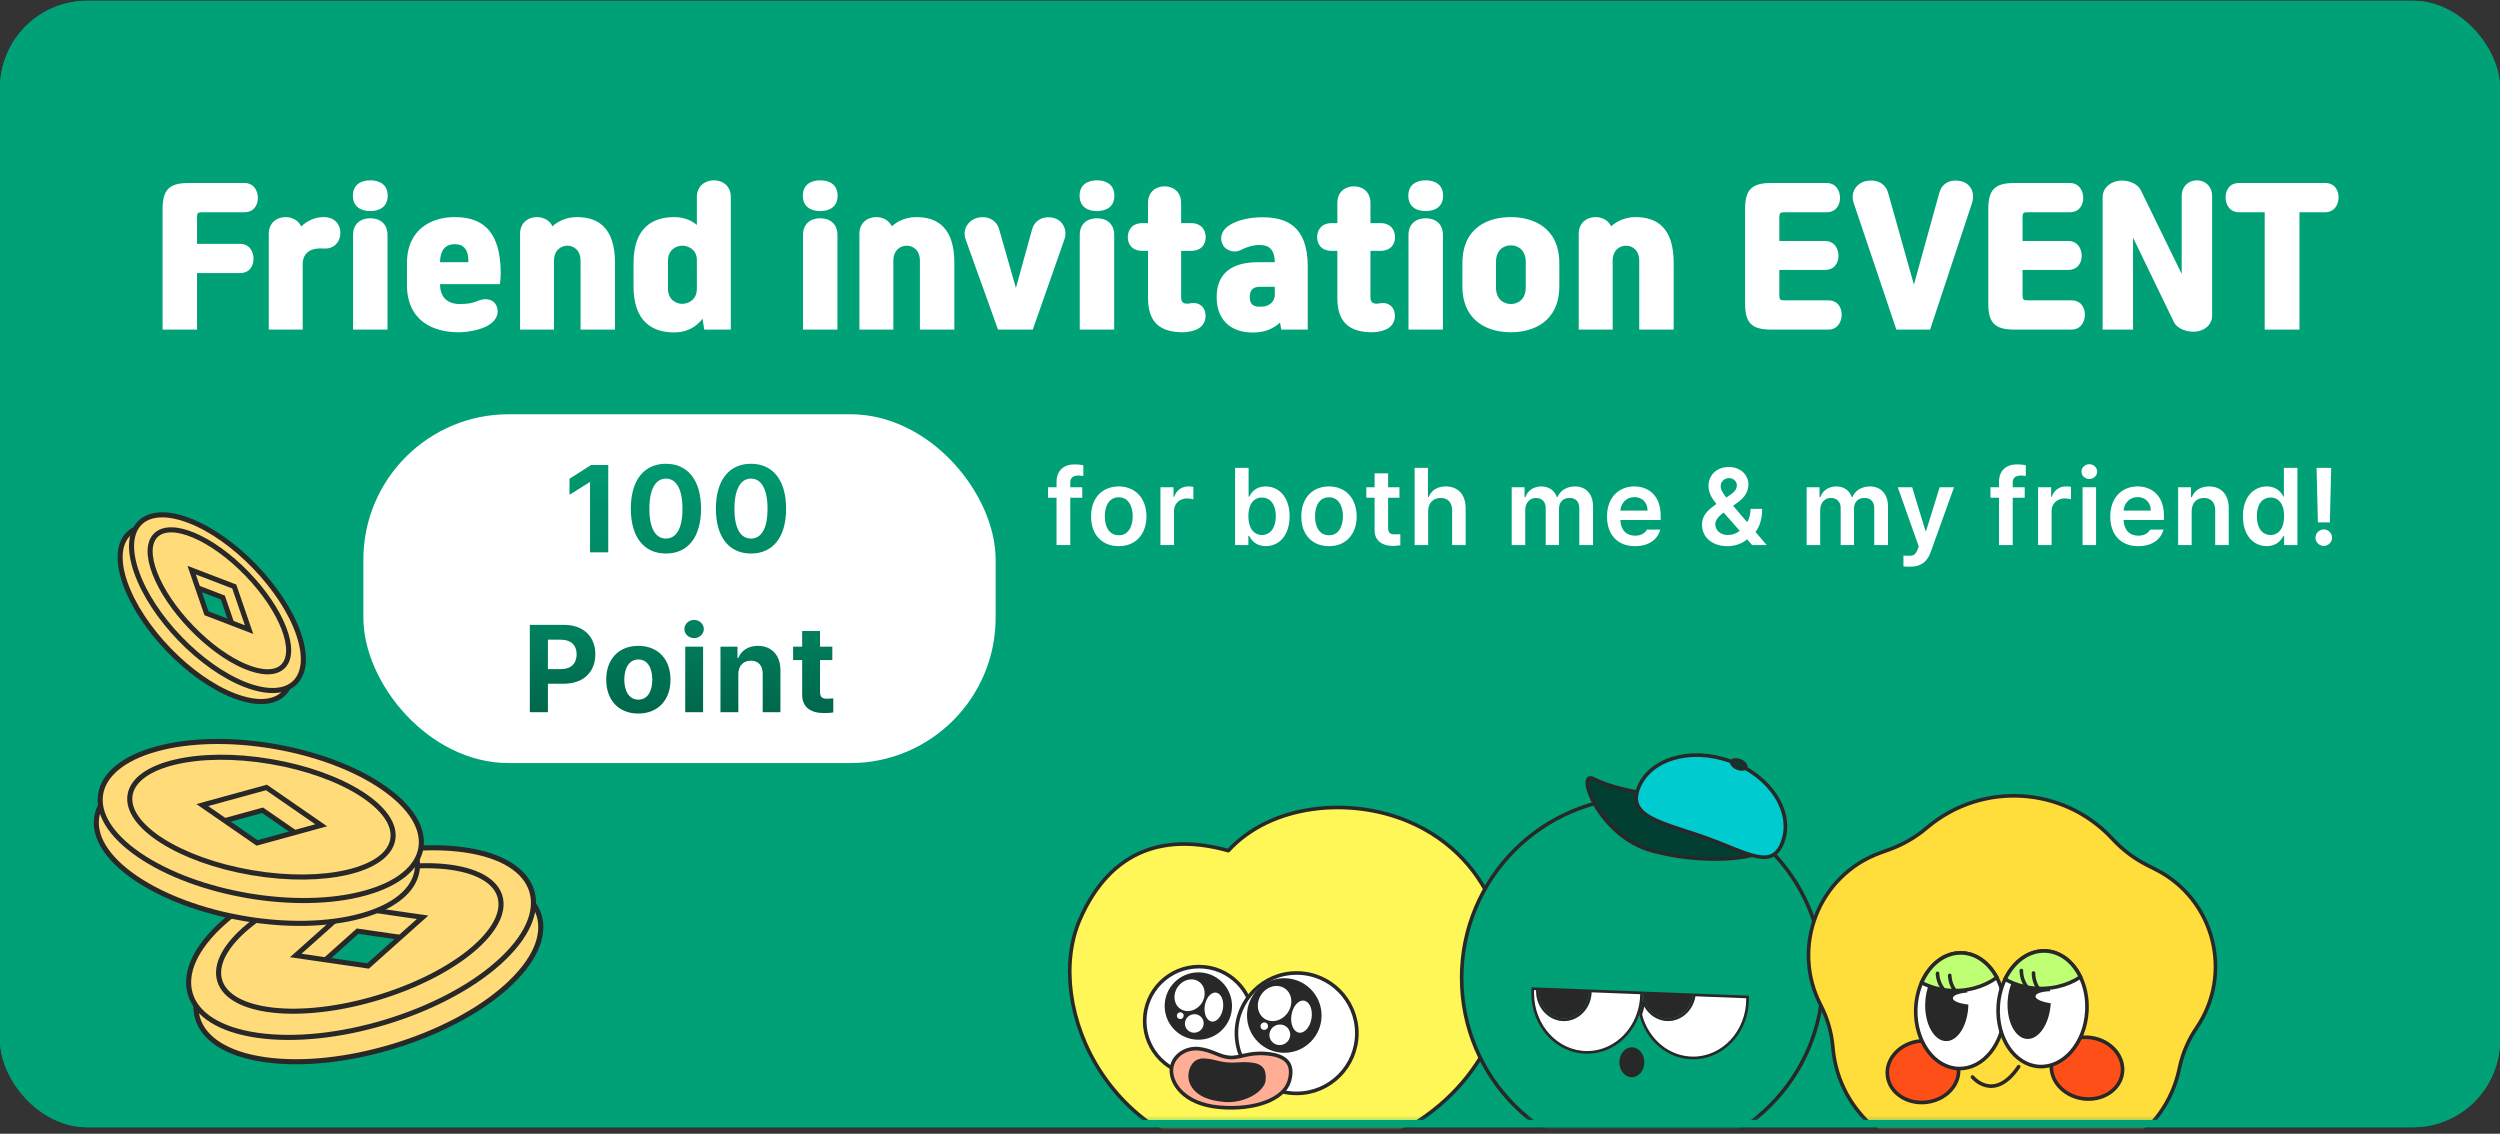 <svg width="344" height="156" viewBox="0 0 344 156" fill="none" xmlns="http://www.w3.org/2000/svg">
<rect x="0" y="0" width="344" height="156" fill="#333333" stroke="none"/>
<rect y="0.11" width="344" height="155" rx="12" fill="#00A176"/>
<path d="M27.11 45.352H22.372V28.815C22.372 26.17 23.201 25.181 25.96 25.181H33.62C34.953 25.181 35.483 26.285 35.483 27.228C35.483 28.171 34.977 29.206 33.62 29.206H27.777C27.248 29.206 27.11 29.321 27.11 29.873V33.553H33.022C34.355 33.553 34.885 34.657 34.885 35.6C34.885 36.543 34.379 37.578 33.022 37.578H27.11V45.352ZM41.652 45.352H36.983V32.173C36.983 30.655 38.087 29.873 39.306 29.873C40.203 29.873 41.054 30.31 41.445 31.161C42.296 30.356 43.377 29.873 44.504 29.873C44.849 29.873 45.24 29.919 45.585 30.057C46.459 30.425 46.965 31.345 46.804 32.426C46.643 33.507 45.815 34.197 44.803 34.197C44.481 34.197 44.067 34.174 43.745 34.197C42.48 34.289 41.721 35.002 41.652 36.152V45.352ZM48.56 26.929C48.56 25.411 49.664 24.813 50.952 24.813C52.24 24.813 53.344 25.411 53.344 26.929C53.344 28.447 52.24 29.045 50.952 29.045C49.664 29.045 48.56 28.447 48.56 26.929ZM48.583 45.352V32.334C48.583 30.747 49.664 30.034 50.952 30.034C52.24 30.034 53.321 30.747 53.321 32.334V45.352H48.583ZM63.082 45.72C59.609 45.72 55.998 44.156 55.998 39.188V36.244C55.998 31.345 59.609 29.873 62.553 29.873C65.75 29.873 68.901 31.115 68.901 37.67C68.901 38.061 68.855 38.705 68.786 39.096H60.552V39.119C60.552 41.304 62.07 41.833 63.174 41.833C64.301 41.833 64.784 41.741 65.405 41.534C65.75 41.419 66.095 41.235 66.486 41.189C67.268 41.097 68.004 41.373 68.303 42.063C68.786 43.19 68.234 44.156 67.13 44.8C66.394 45.237 64.761 45.72 63.082 45.72ZM62.576 33.599C61.564 33.599 60.575 34.105 60.552 36.083H64.439C64.508 34.105 63.588 33.599 62.576 33.599ZM76.229 45.352H71.56V32.173C71.56 30.655 72.664 29.873 73.883 29.873C74.78 29.873 75.631 30.31 76.022 31.138C76.919 30.31 78.161 29.873 79.38 29.873C82.301 29.873 84.624 31.322 84.624 36.175V45.352H79.886V35.899C79.886 34.335 78.851 33.806 78.069 33.806C77.287 33.806 76.229 34.335 76.229 35.899V45.352ZM100.559 27.113V45.352H96.902L96.672 43.857C95.775 45.03 94.464 45.743 92.785 45.743C89.749 45.743 87.173 44.248 87.173 39.395V36.221C87.173 31.368 89.749 29.873 92.785 29.873C94.05 29.873 95.085 30.287 95.89 30.954V27.113C95.89 25.595 97.017 24.813 98.236 24.813C99.455 24.813 100.559 25.595 100.559 27.113ZM91.911 35.899V39.717C91.911 41.281 93.084 41.81 93.889 41.81C94.694 41.81 95.89 41.281 95.89 39.717V35.784C95.89 34.312 94.671 33.806 93.889 33.806C93.084 33.806 91.911 34.335 91.911 35.899ZM110.471 26.929C110.471 25.411 111.575 24.813 112.863 24.813C114.151 24.813 115.255 25.411 115.255 26.929C115.255 28.447 114.151 29.045 112.863 29.045C111.575 29.045 110.471 28.447 110.471 26.929ZM110.494 45.352V32.334C110.494 30.747 111.575 30.034 112.863 30.034C114.151 30.034 115.232 30.747 115.232 32.334V45.352H110.494ZM122.923 45.352H118.254V32.173C118.254 30.655 119.358 29.873 120.577 29.873C121.474 29.873 122.325 30.31 122.716 31.138C123.613 30.31 124.855 29.873 126.074 29.873C128.995 29.873 131.318 31.322 131.318 36.175V45.352H126.58V35.899C126.58 34.335 125.545 33.806 124.763 33.806C123.981 33.806 122.923 34.335 122.923 35.899V45.352ZM144.987 29.988C146.183 30.31 146.942 31.575 146.459 32.955L142.112 45.352H137.328L132.866 32.932C132.383 31.575 133.234 30.333 134.43 29.988C135.649 29.643 137.075 30.103 137.489 31.575L139.789 39.625L142.02 31.552C142.411 30.149 143.768 29.666 144.987 29.988ZM148.552 26.929C148.552 25.411 149.656 24.813 150.944 24.813C152.232 24.813 153.336 25.411 153.336 26.929C153.336 28.447 152.232 29.045 150.944 29.045C149.656 29.045 148.552 28.447 148.552 26.929ZM148.575 45.352V32.334C148.575 30.747 149.656 30.034 150.944 30.034C152.232 30.034 153.313 30.747 153.313 32.334V45.352H148.575ZM157.968 41.005V34.519H157.209C155.76 34.519 155.185 33.599 155.185 32.633C155.185 31.69 155.737 30.701 157.209 30.701H157.968V27.918C157.968 26.354 159.095 25.641 160.245 25.641C161.395 25.641 162.522 26.354 162.522 27.918V30.701H163.879C165.351 30.701 165.903 31.69 165.903 32.633C165.903 33.599 165.328 34.519 163.879 34.519H162.522V40.913C162.522 41.603 162.867 41.764 163.258 41.787C163.603 41.81 163.81 41.695 164.27 41.695C165.029 41.695 165.673 42.201 165.834 42.96C166.041 43.903 165.65 44.731 165.006 45.145C164.477 45.49 163.58 45.72 162.798 45.72C159.739 45.72 157.968 44.478 157.968 41.005ZM179.946 45.352H176.312L176.128 44.386C175.254 45.214 174.012 45.743 172.632 45.743H172.126C170.217 45.743 167.411 44.708 167.411 40.89C167.411 37.187 170.056 36.083 173.046 36.083H175.415C175.369 34.082 174.403 33.714 173.299 33.714C172.77 33.714 172.31 33.806 171.758 33.967C171.39 34.082 171.091 34.243 170.677 34.427C169.849 34.841 168.63 34.519 168.216 33.599C167.779 32.679 168.147 31.736 168.952 31.138C170.171 30.241 172.103 29.896 173.667 29.896C177.002 29.896 179.946 31.069 179.946 36.681V45.352ZM175.415 40.522V39.464H173.322C172.448 39.464 171.965 39.901 171.965 40.867C171.965 41.833 172.448 42.201 173.253 42.201H173.575C174.426 42.201 175.415 41.695 175.415 40.522ZM184.021 41.005V34.519H183.262C181.813 34.519 181.238 33.599 181.238 32.633C181.238 31.69 181.79 30.701 183.262 30.701H184.021V27.918C184.021 26.354 185.148 25.641 186.298 25.641C187.448 25.641 188.575 26.354 188.575 27.918V30.701H189.932C191.404 30.701 191.956 31.69 191.956 32.633C191.956 33.599 191.381 34.519 189.932 34.519H188.575V40.913C188.575 41.603 188.92 41.764 189.311 41.787C189.656 41.81 189.863 41.695 190.323 41.695C191.082 41.695 191.726 42.201 191.887 42.96C192.094 43.903 191.703 44.731 191.059 45.145C190.53 45.49 189.633 45.72 188.851 45.72C185.792 45.72 184.021 44.478 184.021 41.005ZM193.786 26.929C193.786 25.411 194.89 24.813 196.178 24.813C197.466 24.813 198.57 25.411 198.57 26.929C198.57 28.447 197.466 29.045 196.178 29.045C194.89 29.045 193.786 28.447 193.786 26.929ZM193.809 45.352V32.334C193.809 30.747 194.89 30.034 196.178 30.034C197.466 30.034 198.547 30.747 198.547 32.334V45.352H193.809ZM201.224 39.349V36.244C201.224 31.299 204.766 29.873 207.894 29.873C210.953 29.873 214.564 31.299 214.564 36.244V39.349C214.564 44.294 210.953 45.72 207.894 45.72C204.835 45.72 201.224 44.294 201.224 39.349ZM209.941 39.556V36.037C209.941 34.404 208.883 33.76 207.894 33.76C206.905 33.76 205.847 34.404 205.847 36.037V39.556C205.847 41.189 206.905 41.833 207.894 41.833C208.883 41.833 209.941 41.189 209.941 39.556ZM221.904 45.352H217.235V32.173C217.235 30.655 218.339 29.873 219.558 29.873C220.455 29.873 221.306 30.31 221.697 31.138C222.594 30.31 223.836 29.873 225.055 29.873C227.976 29.873 230.299 31.322 230.299 36.175V45.352H225.561V35.899C225.561 34.335 224.526 33.806 223.744 33.806C222.962 33.806 221.904 34.335 221.904 35.899V45.352ZM244.837 29.873V33.162H251.116C252.45 33.162 252.979 34.266 252.979 35.186C252.979 36.106 252.473 37.141 251.116 37.141H244.837V40.66C244.837 41.212 244.975 41.327 245.504 41.327H251.553C252.91 41.327 253.416 42.362 253.416 43.305C253.416 44.248 252.887 45.352 251.553 45.352H243.71C240.95 45.352 240.122 44.363 240.122 41.718V28.815C240.122 26.17 240.95 25.181 243.71 25.181H251.323C252.657 25.181 253.186 26.285 253.186 27.228C253.186 28.171 252.68 29.206 251.323 29.206H245.504C244.975 29.206 244.837 29.321 244.837 29.873ZM269.839 24.928C271.104 25.227 271.84 26.469 271.334 27.987L265.584 45.352H260.938L255.073 27.941C254.567 26.469 255.441 25.227 256.706 24.928C257.994 24.629 259.397 25.066 259.811 26.561L263.353 39.165L266.849 26.538C267.263 25.066 268.551 24.629 269.839 24.928ZM278.302 29.873V33.162H284.581C285.915 33.162 286.444 34.266 286.444 35.186C286.444 36.106 285.938 37.141 284.581 37.141H278.302V40.66C278.302 41.212 278.44 41.327 278.969 41.327H285.018C286.375 41.327 286.881 42.362 286.881 43.305C286.881 44.248 286.352 45.352 285.018 45.352H277.175C274.415 45.352 273.587 44.363 273.587 41.718V28.815C273.587 26.17 274.415 25.181 277.175 25.181H284.788C286.122 25.181 286.651 26.285 286.651 27.228C286.651 28.171 286.145 29.206 284.788 29.206H278.969C278.44 29.206 278.302 29.321 278.302 29.873ZM302.293 24.813C303.397 24.813 304.386 25.595 304.386 26.998V43.42C304.386 44.823 303.167 45.536 302.132 45.628C301.028 45.72 299.602 45.306 299.119 44.294L293.507 32.702V45.352H289.321V27.159C289.321 25.733 290.563 24.974 291.621 24.859C292.725 24.744 294.082 25.181 294.588 26.193L300.2 37.693V26.998C300.2 25.595 301.189 24.813 302.293 24.813ZM316.406 45.352H311.622V29.206H308.103C306.769 29.206 306.24 28.102 306.24 27.159C306.24 26.216 306.746 25.181 308.103 25.181H319.925C321.282 25.181 321.788 26.216 321.788 27.159C321.788 28.102 321.259 29.206 319.925 29.206H316.406V45.352Z" fill="white"/>
<rect x="50" y="57" width="87" height="48" rx="20" fill="white"/>
<path d="M83.695 63.98V76H81.189V66.355H81.122L78.366 68.081V65.873L81.338 63.98H83.695ZM91.632 76.166C88.627 76.166 86.801 73.925 86.801 69.99C86.801 66.056 88.627 63.815 91.632 63.815C94.637 63.815 96.463 66.072 96.463 69.99C96.463 73.941 94.637 76.166 91.632 76.166ZM91.632 74.107C93.026 74.107 93.923 72.763 93.906 69.99C93.906 67.251 93.026 65.856 91.632 65.856C90.237 65.856 89.357 67.251 89.357 69.99C89.341 72.763 90.237 74.107 91.632 74.107ZM103.337 76.166C100.332 76.166 98.506 73.925 98.506 69.99C98.506 66.056 100.332 63.815 103.337 63.815C106.342 63.815 108.168 66.072 108.168 69.99C108.168 73.941 106.342 76.166 103.337 76.166ZM103.337 74.107C104.731 74.107 105.628 72.763 105.611 69.99C105.611 67.251 104.731 65.856 103.337 65.856C101.942 65.856 101.062 67.251 101.062 69.99C101.046 72.763 101.942 74.107 103.337 74.107ZM72.904 98V85.981H77.619C80.358 85.981 81.919 87.657 81.919 90.031C81.919 92.439 80.325 94.082 77.552 94.082H75.394V98H72.904ZM75.394 92.073H77.154C78.632 92.073 79.345 91.243 79.345 90.031C79.345 88.836 78.632 88.022 77.154 88.022H75.394V92.073ZM87.83 98.183C85.107 98.183 83.414 96.307 83.414 93.518C83.414 90.728 85.107 88.869 87.83 88.869C90.552 88.869 92.262 90.728 92.262 93.518C92.262 96.307 90.552 98.183 87.83 98.183ZM87.846 96.273C89.108 96.273 89.755 95.095 89.755 93.518C89.755 91.924 89.108 90.745 87.846 90.745C86.568 90.745 85.904 91.924 85.904 93.518C85.904 95.095 86.568 96.273 87.846 96.273ZM94.289 98V88.985H96.746V98H94.289ZM95.517 87.807C94.77 87.807 94.172 87.242 94.172 86.561C94.172 85.864 94.77 85.3 95.517 85.3C96.248 85.3 96.845 85.864 96.845 86.561C96.845 87.242 96.248 87.807 95.517 87.807ZM101.594 92.787V98H99.137V88.985H101.478V90.562H101.578C101.993 89.517 102.956 88.869 104.284 88.869C106.16 88.869 107.405 90.147 107.388 92.256V98H104.948V92.688C104.948 91.575 104.333 90.911 103.321 90.911C102.291 90.911 101.594 91.592 101.594 92.787ZM114.528 88.985V90.828H112.834V95.228C112.834 95.941 113.183 96.124 113.681 96.141C113.93 96.141 114.362 96.124 114.661 96.091V98.033C114.395 98.083 113.963 98.116 113.349 98.116C111.573 98.116 110.361 97.319 110.377 95.576V90.828H109.132V88.985H110.377V86.827H112.834V88.985H114.528Z" fill="url(#paint0_linear_4454_55460)"/>
<path d="M148.92 67.05V68.49H147.27V75H145.38V68.49H144.21V67.05H145.38V66.3C145.395 64.74 146.355 63.9 147.87 63.9C148.32 63.9 148.725 63.945 149.07 64.02V65.49C148.755 65.445 148.53 65.445 148.41 65.43C147.63 65.445 147.255 65.745 147.27 66.45V67.05H148.92ZM153.945 75.15C151.605 75.165 150.12 73.515 150.135 71.07C150.12 68.58 151.605 66.945 153.945 66.93C156.255 66.945 157.74 68.58 157.755 71.07C157.74 73.515 156.255 75.165 153.945 75.15ZM152.025 71.04C152.01 72.51 152.655 73.665 153.945 73.65C155.22 73.665 155.85 72.51 155.865 71.04C155.85 69.585 155.22 68.415 153.945 68.43C152.655 68.415 152.01 69.585 152.025 71.04ZM159.678 75V67.05H161.478V68.37H161.568C161.853 67.455 162.618 66.93 163.518 66.93C163.743 66.93 164.043 66.945 164.208 66.99V68.7C164.043 68.64 163.653 68.595 163.338 68.58C162.303 68.595 161.538 69.3 161.538 70.32V75H159.678ZM169.947 75V64.38H171.807V68.34H171.897C172.182 67.785 172.752 66.945 174.147 66.93C175.992 66.945 177.447 68.385 177.447 71.04C177.447 73.65 176.037 75.135 174.177 75.15C172.797 75.135 172.182 74.325 171.897 73.74H171.777V75H169.947ZM171.777 71.01C171.762 72.57 172.452 73.605 173.637 73.62C174.882 73.605 175.542 72.525 175.557 71.01C175.542 69.54 174.897 68.475 173.637 68.46C172.437 68.475 171.762 69.48 171.777 71.01ZM182.872 75.15C180.532 75.165 179.047 73.515 179.062 71.07C179.047 68.58 180.532 66.945 182.872 66.93C185.182 66.945 186.667 68.58 186.682 71.07C186.667 73.515 185.182 75.165 182.872 75.15ZM180.952 71.04C180.937 72.51 181.582 73.665 182.872 73.65C184.147 73.665 184.777 72.51 184.792 71.04C184.777 69.585 184.147 68.415 182.872 68.43C181.582 68.415 180.937 69.585 180.952 71.04ZM192.565 67.05V68.49H191.005V72.6C191.005 73.38 191.38 73.53 191.845 73.53C192.07 73.545 192.43 73.515 192.685 73.5V75.03C192.445 75.075 192.085 75.105 191.605 75.12C190.21 75.105 189.13 74.415 189.145 72.93V68.49H188.005V67.05H189.145V65.13H191.005V67.05H192.565ZM196.514 70.35V75H194.654V64.38H196.484V68.4H196.574C196.949 67.5 197.714 66.945 198.944 66.93C200.594 66.945 201.674 68.01 201.674 69.93V75H199.814V70.23C199.814 69.15 199.229 68.52 198.254 68.52C197.234 68.52 196.514 69.18 196.514 70.35ZM208.011 75V67.05H209.781V68.4H209.901C210.216 67.485 211.026 66.945 212.091 66.93C213.156 66.945 213.921 67.5 214.221 68.4H214.311C214.671 67.515 215.541 66.945 216.711 66.93C218.166 66.945 219.186 67.89 219.201 69.66V75H217.311V69.96C217.326 68.955 216.726 68.505 215.961 68.52C215.046 68.505 214.506 69.135 214.521 70.02V75H212.691V69.87C212.691 69.045 212.136 68.505 211.341 68.52C210.531 68.505 209.871 69.18 209.871 70.17V75H208.011ZM224.967 75.15C222.582 75.165 221.112 73.56 221.127 71.07C221.112 68.61 222.612 66.945 224.877 66.93C226.827 66.945 228.507 68.16 228.507 70.95V71.55H222.957C223.002 72.915 223.782 73.71 224.997 73.71C225.822 73.71 226.362 73.35 226.617 72.87H228.447C228.102 74.25 226.827 75.165 224.967 75.15ZM222.957 70.26H226.707C226.707 69.195 225.987 68.4 224.907 68.4C223.782 68.4 223.032 69.24 222.957 70.26ZM237.701 75.15C235.526 75.15 234.191 73.875 234.191 72.18C234.191 70.935 235.001 70.17 236.186 69.345C235.571 68.595 235.091 67.83 235.091 66.87C235.091 65.385 236.201 64.26 237.881 64.26C239.546 64.26 240.566 65.37 240.581 66.66C240.566 67.68 240.041 68.445 239.171 69.09L238.481 69.6L240.416 71.865C240.701 71.34 240.881 70.725 240.881 70.02H242.471C242.486 71.475 242.081 72.51 241.556 73.2L243.101 75H241.091L240.401 74.205C239.651 74.865 238.631 75.15 237.701 75.15ZM236.021 72.09C236.021 72.945 236.696 73.62 237.761 73.62C238.316 73.62 238.901 73.425 239.396 73.05L237.176 70.53L237.011 70.65C236.306 71.175 236.021 71.73 236.021 72.09ZM236.771 66.9C236.756 67.395 237.086 67.89 237.536 68.46L238.151 68.04C238.691 67.665 238.991 67.29 238.991 66.75C238.991 66.285 238.571 65.79 237.911 65.79C237.221 65.79 236.756 66.33 236.771 66.9ZM248.597 75V67.05H250.367V68.4H250.487C250.802 67.485 251.612 66.945 252.677 66.93C253.742 66.945 254.507 67.5 254.807 68.4H254.897C255.257 67.515 256.127 66.945 257.297 66.93C258.752 66.945 259.772 67.89 259.787 69.66V75H257.897V69.96C257.912 68.955 257.312 68.505 256.547 68.52C255.632 68.505 255.092 69.135 255.107 70.02V75H253.277V69.87C253.277 69.045 252.722 68.505 251.927 68.52C251.117 68.505 250.457 69.18 250.457 70.17V75H248.597ZM262.874 77.97C262.514 77.985 262.154 77.97 261.914 77.94V76.44C262.139 76.47 262.469 76.47 262.694 76.47C263.159 76.47 263.549 76.44 263.864 75.6L264.014 75.18L261.134 67.05H263.114L264.944 73.05H265.034L266.894 67.05H268.874L265.664 75.96C265.214 77.235 264.374 77.985 262.874 77.97ZM278.6 67.05V68.49H276.95V75H275.06V68.49H273.89V67.05H275.06V66.3C275.075 64.74 276.035 63.9 277.55 63.9C278 63.9 278.405 63.945 278.75 64.02V65.49C278.435 65.445 278.21 65.445 278.09 65.43C277.31 65.445 276.935 65.745 276.95 66.45V67.05H278.6ZM280.438 75V67.05H282.238V68.37H282.328C282.613 67.455 283.378 66.93 284.278 66.93C284.503 66.93 284.803 66.945 284.968 66.99V68.7C284.803 68.64 284.413 68.595 284.098 68.58C283.063 68.595 282.298 69.3 282.298 70.32V75H280.438ZM286.56 75V67.05H288.42V75H286.56ZM286.41 64.89C286.41 64.335 286.905 63.885 287.49 63.87C288.09 63.885 288.57 64.335 288.57 64.89C288.57 65.46 288.09 65.91 287.49 65.91C286.905 65.91 286.41 65.46 286.41 64.89ZM294.215 75.15C291.83 75.165 290.36 73.56 290.375 71.07C290.36 68.61 291.86 66.945 294.125 66.93C296.075 66.945 297.755 68.16 297.755 70.95V71.55H292.205C292.25 72.915 293.03 73.71 294.245 73.71C295.07 73.71 295.61 73.35 295.865 72.87H297.695C297.35 74.25 296.075 75.165 294.215 75.15ZM292.205 70.26H295.955C295.955 69.195 295.235 68.4 294.155 68.4C293.03 68.4 292.28 69.24 292.205 70.26ZM301.572 70.35V75H299.712V67.05H301.482V68.4H301.602C301.962 67.5 302.772 66.945 303.972 66.93C305.607 66.945 306.687 68.025 306.672 69.93V75H304.812V70.23C304.827 69.15 304.242 68.52 303.252 68.52C302.277 68.52 301.572 69.18 301.572 70.35ZM311.925 75.15C310.035 75.135 308.625 73.65 308.625 71.04C308.625 68.385 310.08 66.945 311.925 66.93C313.32 66.945 313.905 67.785 314.205 68.34H314.265V64.38H316.125V75H314.295V73.74H314.205C313.89 74.325 313.275 75.135 311.925 75.15ZM310.545 71.01C310.53 72.525 311.19 73.605 312.435 73.62C313.62 73.605 314.31 72.57 314.295 71.01C314.31 69.48 313.635 68.475 312.435 68.46C311.175 68.475 310.53 69.54 310.545 71.01ZM320.77 64.38L320.59 71.88H318.94L318.76 64.38H320.77ZM318.61 73.98C318.61 73.365 319.135 72.855 319.75 72.84C320.365 72.855 320.89 73.365 320.89 73.98C320.89 74.61 320.365 75.12 319.75 75.12C319.135 75.12 318.61 74.61 318.61 73.98Z" fill="white"/>
<mask id="mask0_4454_55460" style="mask-type:alpha" maskUnits="userSpaceOnUse" x="133" y="100" width="180" height="55">
<rect x="133.803" y="100.11" width="178.557" height="54.46" rx="12" fill="#00A176"/>
</mask>
<g mask="url(#mask0_4454_55460)">
<path d="M148.588 126.538C152.947 116.535 160.76 114.71 169.015 117.055C174.909 110.607 185.755 109.622 193.818 113.043C205.855 118.149 209.503 131.28 205.855 141.129C202.208 150.977 191.723 159.731 175.217 159.731C152.663 159.731 143.429 138.377 148.588 126.538Z" fill="#FFF757" stroke="#282828" stroke-width="0.5" stroke-linecap="round" stroke-linejoin="round"/>
<path d="M164.984 147.962C169.114 147.962 172.462 144.614 172.462 140.484C172.462 136.355 169.114 133.007 164.984 133.007C160.854 133.007 157.506 136.355 157.506 140.484C157.506 144.614 160.854 147.962 164.984 147.962Z" fill="white" stroke="#282828" stroke-width="0.5" stroke-linecap="round" stroke-linejoin="round"/>
<path d="M164.893 143.065C167.452 143.065 169.527 140.99 169.527 138.431C169.527 135.871 167.452 133.796 164.893 133.796C162.333 133.796 160.258 135.871 160.258 138.431C160.258 140.99 162.333 143.065 164.893 143.065Z" fill="#282828"/>
<path d="M165.335 138.059C166.036 137.023 165.865 135.684 164.953 135.067C164.042 134.451 162.736 134.792 162.035 135.828C161.335 136.863 161.506 138.203 162.417 138.819C163.329 139.435 164.635 139.094 165.335 138.059Z" fill="white"/>
<path d="M165.527 141.304C165.248 141.958 164.49 142.272 163.831 142.01C163.173 141.748 162.863 141 163.142 140.349C163.421 139.698 164.179 139.381 164.838 139.643C165.496 139.905 165.806 140.652 165.527 141.304Z" fill="white"/>
<path d="M162.6 140.18C162.838 140.073 162.945 139.796 162.839 139.562C162.733 139.328 162.454 139.225 162.217 139.333C161.979 139.44 161.872 139.717 161.978 139.951C162.084 140.185 162.363 140.288 162.6 140.18Z" fill="white"/>
<path d="M168.279 138.769C168.45 137.671 168.029 136.693 167.339 136.585C166.649 136.478 165.951 137.281 165.78 138.379C165.608 139.477 166.029 140.454 166.719 140.562C167.409 140.67 168.107 139.867 168.279 138.769Z" fill="white"/>
<path d="M178.417 150.45C182.992 150.45 186.701 146.741 186.701 142.166C186.701 137.591 182.992 133.882 178.417 133.882C173.841 133.882 170.133 137.591 170.133 142.166C170.133 146.741 173.841 150.45 178.417 150.45Z" fill="white" stroke="#282828" stroke-width="0.5" stroke-linecap="round" stroke-linejoin="round"/>
<path d="M176.718 144.863C179.551 144.863 181.849 142.565 181.849 139.732C181.849 136.898 179.551 134.601 176.718 134.601C173.884 134.601 171.587 136.898 171.587 139.732C171.587 142.565 173.884 144.863 176.718 144.863Z" fill="#282828"/>
<path d="M177.208 139.32C177.984 138.172 177.795 136.688 176.786 136.006C175.777 135.324 174.33 135.702 173.554 136.849C172.778 137.997 172.967 139.481 173.976 140.163C174.985 140.845 176.432 140.468 177.208 139.32Z" fill="white"/>
<path d="M177.422 142.916C177.115 143.64 176.274 143.991 175.544 143.698C174.813 143.405 174.472 142.582 174.782 141.858C175.092 141.135 175.93 140.783 176.66 141.076C177.391 141.369 177.732 142.192 177.422 142.916Z" fill="white"/>
<path d="M174.447 141.393C174.334 141.659 174.027 141.786 173.761 141.679C173.496 141.572 173.372 141.273 173.482 141.007C173.593 140.742 173.903 140.615 174.168 140.721C174.433 140.828 174.557 141.128 174.447 141.393Z" fill="white"/>
<path d="M180.469 140.108C180.659 138.891 180.194 137.808 179.43 137.689C178.667 137.57 177.894 138.459 177.704 139.676C177.514 140.893 177.979 141.975 178.743 142.095C179.506 142.214 180.279 141.324 180.469 140.108Z" fill="white"/>
<path d="M161.193 147.068C161.026 148.981 162.84 151.93 167.793 152.361C172.745 152.791 176.686 151.238 177.407 148.745C178.127 146.251 176.806 145.205 174.261 144.982C171.72 144.762 170.585 145.626 169.14 145.499C167.694 145.373 166.673 144.456 164.873 144.298C163.074 144.141 161.344 145.355 161.193 147.068Z" fill="#FFAD94" stroke="#282828" stroke-width="0.5" stroke-linecap="round" stroke-linejoin="round"/>
<path d="M168.414 151.379C171.306 151.629 173.784 149.919 173.899 148.631C174.014 147.344 173.689 146.588 172.069 146.444C170.448 146.301 170.249 146.552 168.847 146.43C167.446 146.308 167.336 146.032 165.804 145.899C164.273 145.766 163.848 147.09 163.776 147.883C163.705 148.676 164.08 150.999 168.417 151.376L168.414 151.379Z" fill="#282828" stroke="#282828" stroke-width="0.5" stroke-linecap="round" stroke-linejoin="round"/>
<circle cx="25.11" cy="25.11" r="24.86" transform="matrix(-1 0 0 1 251.094 109.437)" fill="#00A176" stroke="#282828" stroke-width="0.5"/>
<path d="M219.268 107.173C221.288 108.233 224.739 108.939 226.212 109.16L240.732 117.772C238.838 118.213 233.535 118.699 227.475 117.109C219.899 115.122 216.743 105.848 219.268 107.173Z" fill="#003F31" stroke="#282828" stroke-width="0.5" stroke-linecap="round"/>
<path d="M225.388 108.581C225.022 109.591 225.088 110.36 225.437 110.987C225.794 111.627 226.469 112.16 227.403 112.643C228.334 113.125 229.492 113.543 230.78 113.97C231.161 114.096 231.553 114.223 231.954 114.353C232.901 114.66 233.894 114.982 234.887 115.342C235.908 115.712 236.864 116.098 237.748 116.455C238.087 116.592 238.415 116.725 238.732 116.851C239.884 117.308 240.887 117.673 241.757 117.844C242.627 118.016 243.328 117.987 243.896 117.694C244.46 117.403 244.94 116.827 245.312 115.799C246.05 113.763 245.631 111.507 244.323 109.495C243.015 107.483 240.823 105.731 238.054 104.727C235.284 103.724 232.479 103.666 230.185 104.373C227.892 105.08 226.126 106.545 225.388 108.581Z" fill="#00CBCE" stroke="#282828" stroke-width="0.5"/>
<path d="M238.307 104.799C238.272 104.886 238.283 105.027 238.415 105.206C238.544 105.381 238.766 105.556 239.057 105.675C239.348 105.795 239.629 105.826 239.844 105.792C240.064 105.757 240.17 105.664 240.206 105.578C240.242 105.491 240.23 105.35 240.098 105.171C239.969 104.996 239.747 104.821 239.456 104.702C239.165 104.582 238.884 104.551 238.669 104.585C238.449 104.62 238.343 104.713 238.307 104.799Z" fill="#003F31" stroke="#282828" stroke-width="0.5"/>
<path d="M232.978 145.576C237.108 145.576 240.467 141.94 240.467 137.464C240.467 137.368 240.463 137.275 240.455 137.179L233.134 136.896C232.904 138.83 231.352 140.318 229.527 140.318C228.02 140.318 226.714 139.312 226.164 137.891C226.087 138.466 225.953 139.034 225.764 139.594C226.651 143.116 229.608 145.573 232.982 145.573L232.978 145.576Z" fill="white"/>
<path d="M233.293 137.089C232.985 139.03 231.389 140.503 229.526 140.503C228.142 140.503 226.921 139.701 226.249 138.506C226.175 138.874 226.079 139.241 225.956 139.605C226.836 143.015 229.712 145.39 232.977 145.39C237.004 145.39 240.281 141.835 240.281 137.464C240.281 137.427 240.281 137.393 240.281 137.36L233.296 137.093M226.049 136.439H226.075C226.097 138.484 227.634 140.136 229.526 140.136C231.419 140.136 232.821 138.625 232.966 136.707L240.629 137C240.637 137.156 240.652 137.308 240.652 137.464C240.652 142.047 237.215 145.761 232.977 145.761C229.422 145.761 226.439 143.141 225.567 139.59C225.878 138.688 226.056 137.716 226.056 136.696C226.056 136.61 226.045 136.525 226.045 136.439H226.049Z" fill="#282828"/>
<path d="M218.384 144.808C221.486 144.808 224.303 142.69 225.39 139.531C225.71 138.607 225.869 137.654 225.869 136.696C225.869 136.67 225.869 136.644 225.869 136.622L218.818 136.351C218.818 136.351 218.818 136.385 218.818 136.403C218.818 138.567 217.185 140.322 215.178 140.322C213.17 140.322 211.537 138.563 211.537 136.403C211.537 136.299 211.541 136.192 211.552 136.073L210.918 136.047C210.903 136.262 210.895 136.481 210.895 136.696C210.895 141.168 214.254 144.808 218.384 144.808Z" fill="white"/>
<path d="M211.098 136.24C211.091 136.393 211.087 136.545 211.087 136.697C211.087 141.068 214.364 144.624 218.39 144.624C221.415 144.624 224.161 142.553 225.222 139.473C225.523 138.604 225.679 137.706 225.69 136.801L225.363 136.79L219.01 136.545C218.939 138.745 217.251 140.508 215.188 140.508C213.124 140.508 211.362 138.667 211.362 136.4C211.362 136.352 211.362 136.3 211.362 136.248L211.098 136.237M210.753 135.854L211.766 135.892C211.744 136.059 211.729 136.226 211.729 136.4C211.729 138.463 213.277 140.137 215.184 140.137C217.091 140.137 218.639 138.463 218.639 136.4C218.639 136.318 218.631 136.237 218.628 136.155L225.374 136.415L226.05 136.441C226.05 136.526 226.061 136.608 226.061 136.697C226.061 137.717 225.883 138.69 225.571 139.591C224.484 142.746 221.682 144.995 218.387 144.995C214.149 144.995 210.712 141.28 210.712 136.697C210.712 136.411 210.727 136.133 210.753 135.854Z" fill="#282828"/>
<path d="M218.637 136.4C218.637 138.463 217.09 140.137 215.182 140.137C213.275 140.137 211.727 138.463 211.727 136.4C211.727 136.226 211.742 136.059 211.765 135.892L218.626 136.155C218.63 136.237 218.637 136.318 218.637 136.4Z" fill="#282828"/>
<path d="M229.526 140.138C227.63 140.138 226.093 138.486 226.075 136.445L232.966 136.709C232.821 138.627 231.337 140.138 229.526 140.138Z" fill="#282828"/>
<ellipse cx="224.54" cy="146.172" rx="1.719" ry="2.063" fill="#282828"/>
<path d="M290.553 115.303C283.856 108.204 272.794 107.535 265.29 113.775L264.986 114.027C263.509 115.256 261.83 116.22 260.025 116.878L258.7 117.361C250.221 120.452 246.384 130.287 250.53 138.303C251.45 140.082 252.016 142.022 252.196 144.017L252.218 144.252C253.028 153.213 260.995 159.791 269.948 158.888L272.213 158.66C274.238 158.456 276.282 158.579 278.267 159.026L280.488 159.526C289.267 161.502 297.97 155.933 299.854 147.135L299.904 146.904C300.323 144.946 301.119 143.087 302.247 141.432C307.329 133.975 304.706 123.749 296.662 119.659L295.405 119.02C293.692 118.149 292.143 116.989 290.824 115.591L290.553 115.303Z" fill="#FFDE3B" stroke="#282828" stroke-width="0.5"/>
<path d="M265.097 151.667C267.793 151.349 269.757 149.208 269.483 146.884C269.209 144.56 266.801 142.934 264.105 143.252C261.408 143.57 259.445 145.712 259.719 148.036C259.993 150.359 262.401 151.985 265.097 151.667Z" fill="#FF4F18" stroke="#282828" stroke-width="0.5" stroke-linecap="round" stroke-linejoin="round"/>
<path d="M292.028 147.705C292.374 145.391 290.479 143.189 287.794 142.786C285.109 142.384 282.651 143.934 282.304 146.248C281.958 148.562 283.853 150.764 286.538 151.166C289.223 151.568 291.681 150.019 292.028 147.705Z" fill="#FF4F18" stroke="#282828" stroke-width="0.5" stroke-linecap="round" stroke-linejoin="round"/>
<path d="M264.404 135.215C263.924 136.322 263.636 137.589 263.604 138.942C263.508 143.339 266.163 146.961 269.538 147.036C272.912 147.111 275.726 143.606 275.822 139.212C275.827 139.025 275.824 138.84 275.817 138.655C275.811 138.428 275.798 138.205 275.776 137.986C275.654 136.706 275.294 135.522 274.757 134.51" fill="white"/>
<path d="M264.404 135.215C263.924 136.322 263.636 137.589 263.604 138.942C263.508 143.339 266.163 146.961 269.538 147.036C272.912 147.111 275.726 143.606 275.822 139.212C275.827 139.025 275.824 138.84 275.817 138.655C275.811 138.428 275.798 138.205 275.776 137.986C275.654 136.706 275.294 135.522 274.757 134.51" stroke="#282828" stroke-width="0.5" stroke-linecap="round" stroke-linejoin="round"/>
<path d="M267.41 135.437C266.76 135.424 266.128 135.348 265.517 135.22C265.154 136.037 264.929 137.041 264.904 138.131C264.843 140.925 266.124 143.22 267.764 143.258C269.405 143.296 270.784 141.056 270.847 138.262C270.848 138.25 270.849 138.238 270.849 138.227C269.608 138.096 268.705 137.739 268.715 137.344C268.724 136.948 269.557 136.661 270.712 136.567C270.613 136.033 270.464 135.537 270.27 135.1C269.367 135.339 268.406 135.459 267.41 135.437Z" fill="#282828"/>
<path d="M264.405 135.215C265.488 132.729 267.554 131.065 269.888 131.118C271.921 131.162 273.692 132.495 274.758 134.51" stroke="#282828" stroke-width="0.5" stroke-linecap="round" stroke-linejoin="round"/>
<path d="M266.892 136.092C267.5 136.22 268.135 136.293 268.786 136.309C269.781 136.331 270.742 136.211 271.645 135.972C272.799 135.666 273.853 135.164 274.761 134.512C273.695 132.5 271.921 131.166 269.892 131.12C267.557 131.069 265.491 132.731 264.408 135.217C265.173 135.61 266.009 135.907 266.898 136.092L266.892 136.092Z" fill="#BEFF74" stroke="#282828" stroke-width="0.5" stroke-linecap="round" stroke-linejoin="round"/>
<path d="M266.603 133.936C266.603 133.936 266.591 135.149 267.412 136.129L266.603 133.936Z" fill="#BEFF74"/>
<path d="M266.603 133.936C266.603 133.936 266.591 135.149 267.412 136.129" stroke="#282828" stroke-width="0.5" stroke-linecap="round" stroke-linejoin="round"/>
<path d="M268.284 134.215C268.284 134.215 268.273 135.428 269.093 136.408L268.284 134.215Z" fill="#BEFF74"/>
<path d="M268.284 134.215C268.284 134.215 268.273 135.428 269.093 136.408" stroke="#282828" stroke-width="0.5" stroke-linecap="round" stroke-linejoin="round"/>
<path d="M275.897 134.743C275.374 135.829 275.036 137.085 274.955 138.438C274.689 142.827 277.203 146.549 280.573 146.753C283.943 146.957 286.888 143.566 287.153 139.176C287.164 138.989 287.17 138.804 287.169 138.62C287.171 138.394 287.167 138.171 287.154 137.95C287.079 136.667 286.767 135.469 286.27 134.438" fill="white"/>
<path d="M275.897 134.743C275.374 135.829 275.036 137.085 274.955 138.438C274.689 142.827 277.203 146.549 280.573 146.753C283.943 146.957 286.888 143.566 287.153 139.176C287.164 138.989 287.17 138.804 287.169 138.62C287.171 138.394 287.167 138.171 287.154 137.95C287.079 136.667 286.767 135.469 286.27 134.438" stroke="#282828" stroke-width="0.5" stroke-linecap="round" stroke-linejoin="round"/>
<path d="M278.857 135.132C278.208 135.093 277.577 134.993 276.973 134.842C276.582 135.646 276.316 136.638 276.25 137.726C276.081 140.517 277.271 142.859 278.911 142.958C280.55 143.057 282.014 140.876 282.183 138.085C282.184 138.073 282.184 138.061 282.185 138.05C280.949 137.869 280.061 137.481 280.085 137.084C280.109 136.686 280.954 136.435 282.113 136.385C282.034 135.846 281.903 135.346 281.727 134.901C280.818 135.104 279.853 135.189 278.857 135.129L278.857 135.132Z" fill="#282828"/>
<path d="M275.896 134.739C277.073 132.296 279.202 130.715 281.534 130.856C283.562 130.979 285.281 132.379 286.269 134.431" stroke="#282828" stroke-width="0.5" stroke-linecap="round" stroke-linejoin="round"/>
<path d="M278.349 135.71C278.953 135.861 279.583 135.961 280.232 136C281.226 136.06 282.19 135.975 283.103 135.772C284.266 135.511 285.341 135.051 286.273 134.433C285.285 132.381 283.566 130.981 281.538 130.858C279.206 130.717 277.077 132.298 275.9 134.744C276.649 135.164 277.473 135.496 278.352 135.713L278.349 135.71Z" fill="#BEFF74" stroke="#282828" stroke-width="0.5" stroke-linecap="round" stroke-linejoin="round"/>
<path d="M278.142 133.546C278.142 133.546 278.083 134.757 278.867 135.769L278.142 133.546Z" fill="#BEFF74"/>
<path d="M278.142 133.546C278.142 133.546 278.083 134.757 278.867 135.769" stroke="#282828" stroke-width="0.5" stroke-linecap="round" stroke-linejoin="round"/>
<path d="M279.815 133.888C279.815 133.888 279.757 135.098 280.54 136.111L279.815 133.888Z" fill="#BEFF74"/>
<path d="M279.815 133.888C279.815 133.888 279.757 135.098 280.54 136.111" stroke="#282828" stroke-width="0.5" stroke-linecap="round" stroke-linejoin="round"/>
<path d="M271.413 148.196C271.413 148.196 274.35 151.811 277.77 146.777" stroke="#282828" stroke-width="0.5" stroke-linecap="round" stroke-linejoin="round"/>
</g>
<rect x="0.5" y="0.61" width="343" height="154" rx="11.5" stroke="#00A176"/>
<path d="M31.741 130.296C23.853 137.346 25.945 144.296 36.408 145.805C46.871 147.313 61.748 142.854 69.636 135.805C77.523 128.755 75.432 121.805 64.969 120.296C54.505 118.788 39.628 123.247 31.741 130.296ZM59.157 129.57L51.656 136.266L41.706 134.822L49.206 128.127L59.157 129.57Z" fill="#FFDB7A" stroke="#282828" stroke-width="0.7" stroke-miterlimit="10"/>
<path d="M30.733 126.946C22.845 133.996 24.937 140.946 35.4 142.455C45.863 143.964 60.74 139.505 68.628 132.455C76.516 125.406 74.424 118.455 63.961 116.947C53.498 115.438 38.62 119.897 30.733 126.946ZM58.149 126.221L50.648 132.916L40.698 131.473L48.199 124.777L58.149 126.221Z" fill="#FFDB7A" stroke="#282828" stroke-width="0.7" stroke-miterlimit="10"/>
<path d="M51.964 137.289C62.611 134.085 70.142 127.836 68.787 123.331C67.431 118.826 57.701 117.772 47.055 120.976C36.409 124.18 28.877 130.429 30.233 134.934C31.588 139.438 41.318 140.493 51.964 137.289Z" stroke="#282828" stroke-width="0.7" stroke-miterlimit="10"/>
<path d="M21.008 106.194C11.72 108.751 10.612 115.268 18.537 120.734C26.461 126.2 40.402 128.585 49.69 126.028C58.978 123.47 60.086 116.954 52.161 111.488C44.236 106.021 30.296 103.636 21.008 106.194ZM43.666 116.7L34.837 119.126L27.304 113.92L36.133 111.494L43.666 116.7Z" fill="#FFDB7A" stroke="#282828" stroke-width="0.7" stroke-miterlimit="10"/>
<path d="M21.542 103.053C12.254 105.61 11.146 112.127 19.071 117.593C26.995 123.06 40.936 125.445 50.224 122.887C59.512 120.33 60.62 113.813 52.695 108.347C44.771 102.881 30.83 100.495 21.542 103.053ZM44.2 113.559L35.371 115.985L27.838 110.779L36.667 108.354L44.2 113.559Z" fill="#FFDB7A" stroke="#282828" stroke-width="0.7" stroke-miterlimit="10"/>
<path d="M34.674 120.085C44.656 121.781 53.329 119.733 54.047 115.509C54.764 111.286 47.255 106.487 37.273 104.791C27.291 103.095 18.618 105.143 17.9 109.367C17.182 113.59 24.692 118.389 34.674 120.085Z" stroke="#282828" stroke-width="0.7" stroke-miterlimit="10"/>
<path d="M24.465 73.145C18.3 70.782 15.04 73.929 17.193 80.166C19.345 86.403 26.071 93.385 32.236 95.748C38.402 98.111 41.661 94.964 39.509 88.727C37.356 82.489 30.631 75.507 24.465 73.145ZM32.702 88.151L26.843 85.902L24.801 79.968L30.66 82.217L32.702 88.151Z" fill="#FFDB7A" stroke="#282828" stroke-width="0.7" stroke-miterlimit="10"/>
<path d="M26.036 71.628C19.87 69.265 16.611 72.412 18.764 78.65C20.916 84.887 27.642 91.868 33.807 94.231C39.973 96.594 43.232 93.447 41.08 87.21C38.927 80.972 32.202 73.991 26.036 71.628ZM34.273 86.635L28.414 84.385L26.372 78.451L32.231 80.7L34.273 86.635Z" fill="#FFDB7A" stroke="#282828" stroke-width="0.7" stroke-miterlimit="10"/>
<path d="M26.364 86.365C31.184 91.358 36.803 93.752 38.916 91.712C41.028 89.673 38.833 83.972 34.013 78.98C29.193 73.988 23.573 71.594 21.461 73.633C19.349 75.672 21.544 81.373 26.364 86.365Z" stroke="#282828" stroke-width="0.7" stroke-miterlimit="10"/>
<defs>
<linearGradient id="paint0_linear_4454_55460" x1="93.5" y1="59" x2="93.5" y2="103" gradientUnits="userSpaceOnUse">
<stop stop-color="#00A176"/>
<stop offset="0.264" stop-color="#008F69"/>
<stop offset="0.567" stop-color="#008562"/>
<stop offset="1" stop-color="#005C44"/>
</linearGradient>
</defs>
</svg>

